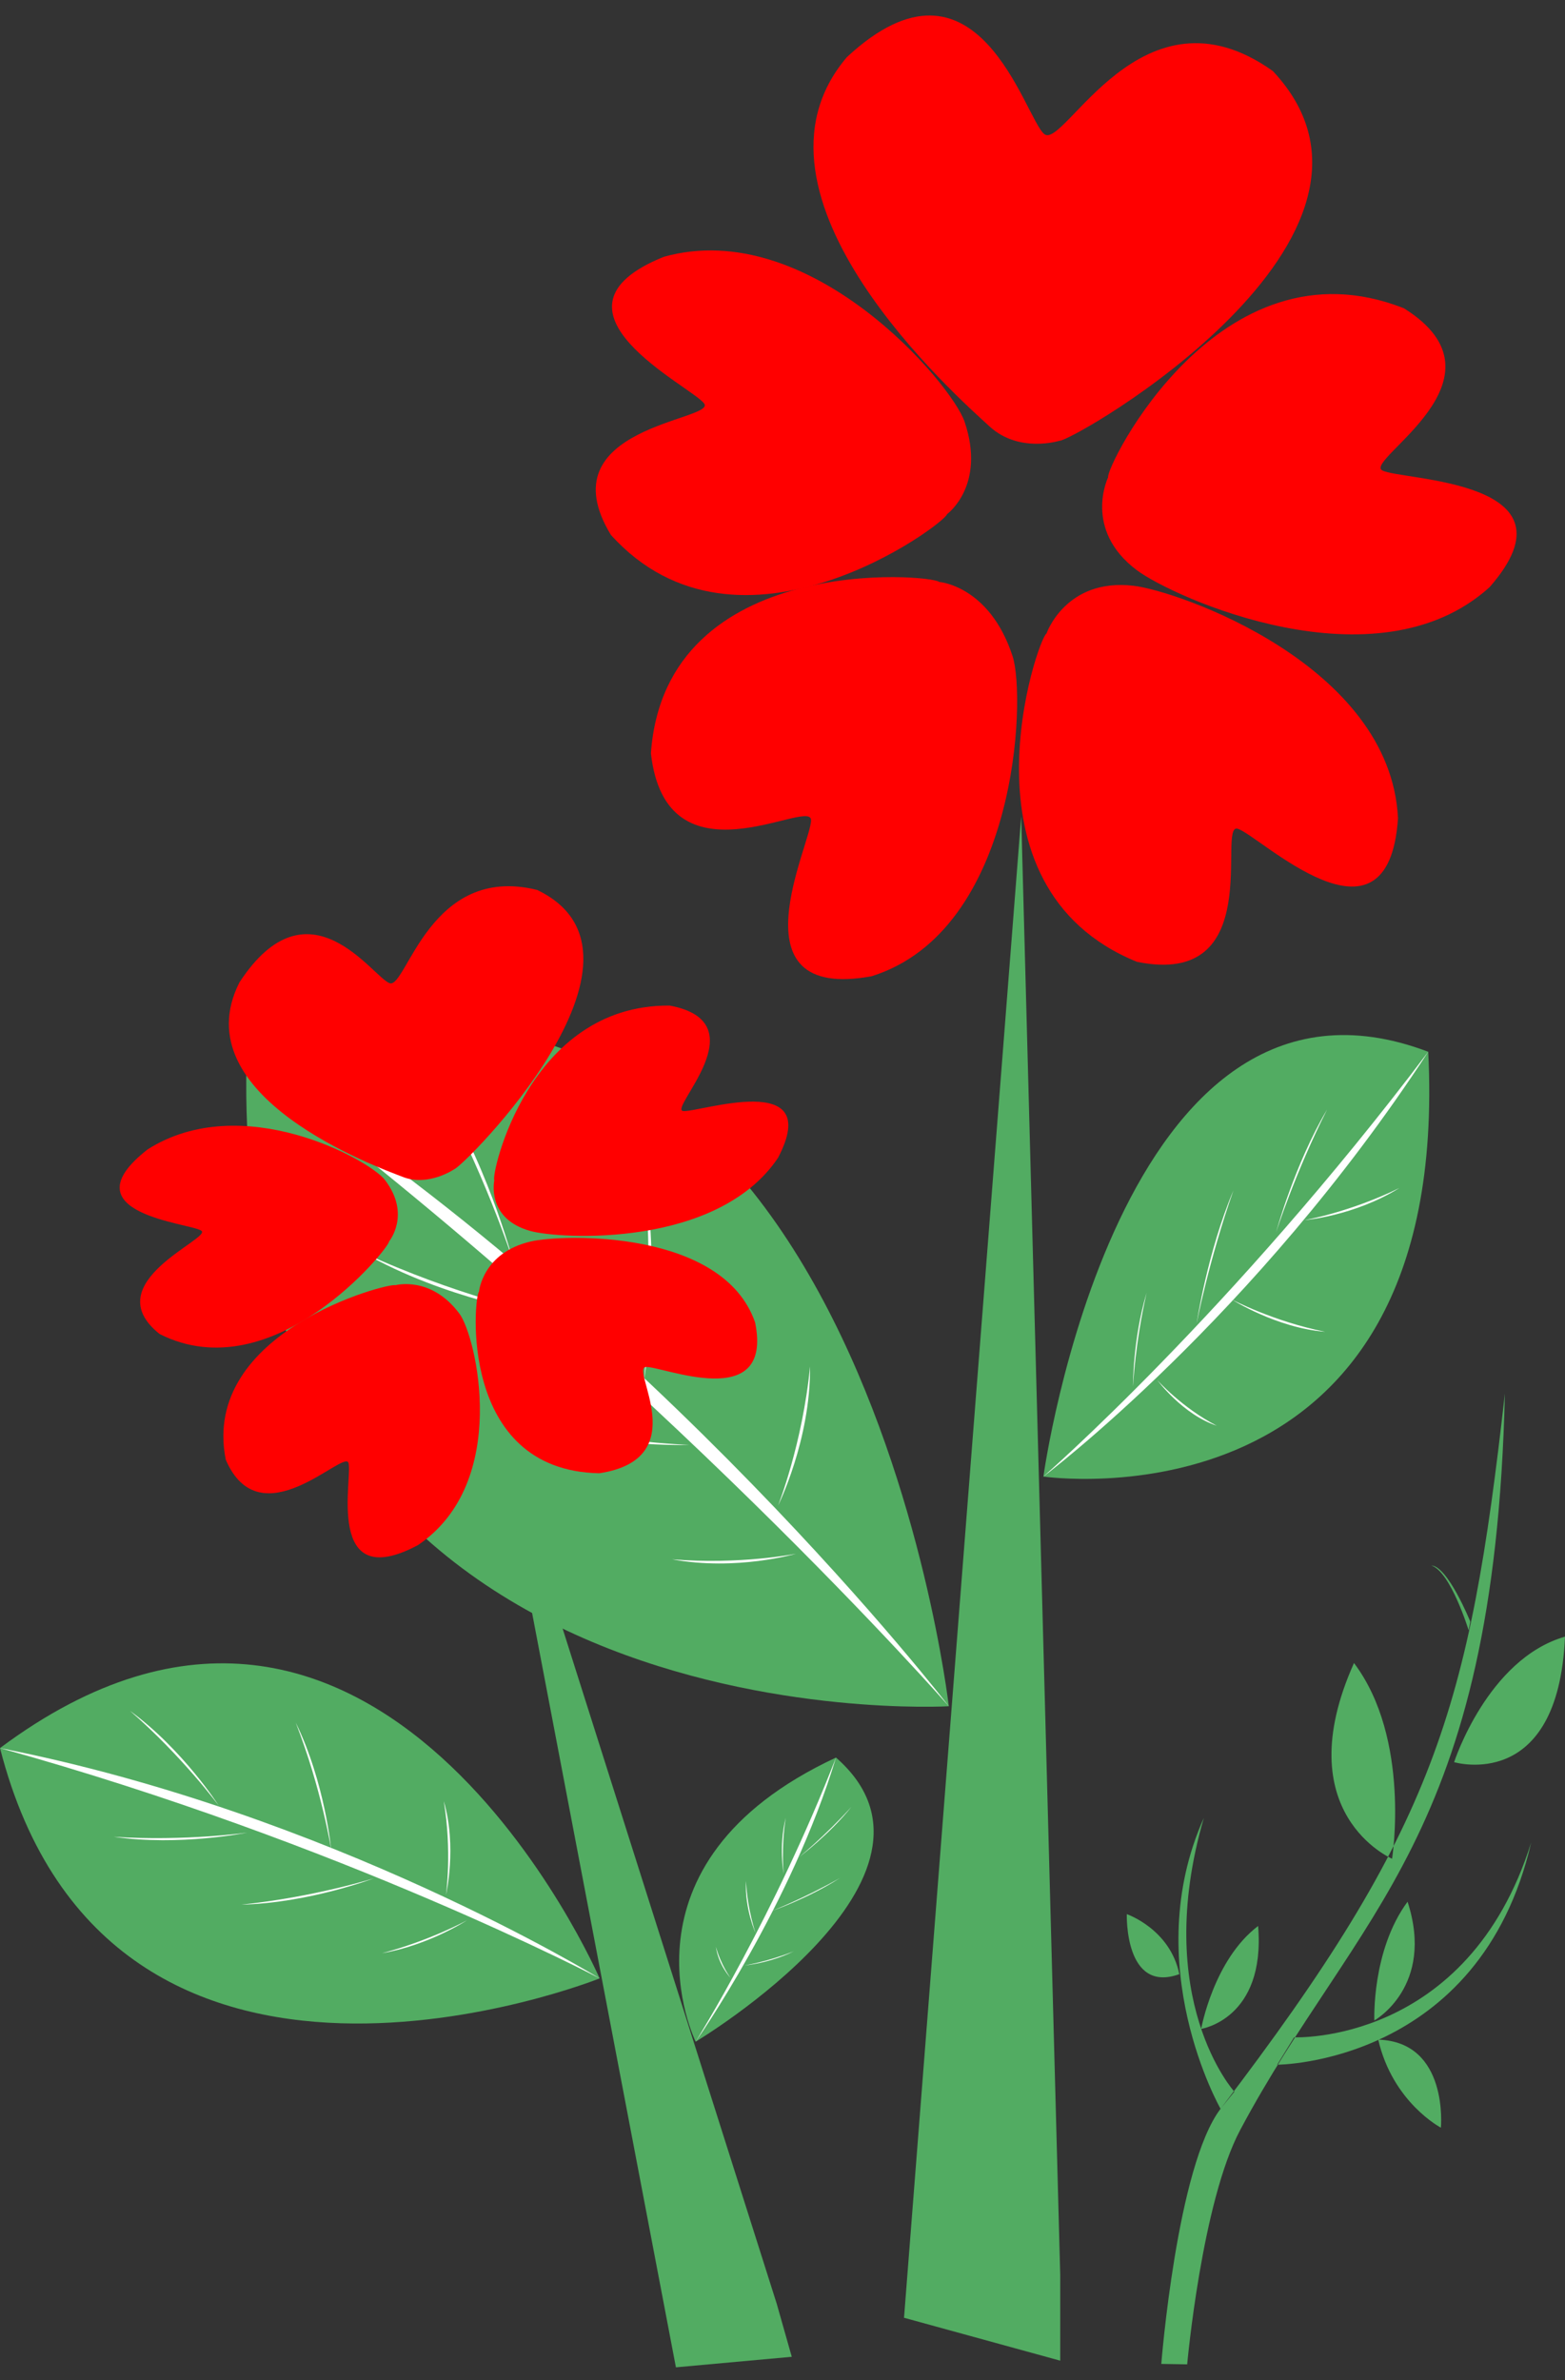 <svg width="100" height="152" fill="none" xmlns="http://www.w3.org/2000/svg"><rect width="100%" height="100%" fill="#333333" stroke="none"/><path fill-rule="evenodd" clip-rule="evenodd" d="M57.765 148.026l7.487-95.885 2.494 93.146v5.479l-9.98-2.74zm2.862-39.055S14.76 111.656 15.75 67.975c38.481-14.356 44.877 40.996 44.877 40.996z" fill="#52AC62"/><path fill-rule="evenodd" clip-rule="evenodd" d="M60.627 108.971S42.255 87.963 15.75 67.975c26.267 16.784 44.877 40.996 44.877 40.996zM32.754 80.447s-1.839-5.722-5.194-11.786c3.531 5.366 5.194 11.786 5.194 11.786zm8.397 7.756s.637-6.026.047-13.089c1.026 6.521-.047 13.09-.047 13.09zm8.564 7.955s1.561-3.927 2.046-8.892c.037 4.716-2.046 8.892-2.046 8.892zM34.5 83.896s-5.393-1.163-11.306-3.903C28.506 83.02 34.5 83.896 34.5 83.896zm9.549 8.384s-5.498-.167-11.753-1.794c5.708 2.02 11.753 1.794 11.753 1.794zm6.817 6.95s-3.546.714-7.92.357c4.117.761 7.92-.357 7.92-.357z" fill="#fff"/><path fill-rule="evenodd" clip-rule="evenodd" d="M66.671 94.301s4.758-34.644 24.59-27.129c1.54 30.945-24.59 27.13-24.59 27.13z" fill="#52AC62"/><path fill-rule="evenodd" clip-rule="evenodd" d="M66.671 94.301s11.997-10.45 24.59-27.129c-11.097 16.999-24.59 27.13-24.59 27.13zm16.672-16.375s2.855-.484 6.064-2.047c-2.914 1.802-6.064 2.047-6.064 2.047zm-4.64 5.064s2.67 1.41 5.975 2.065c-3.114-.245-5.975-2.065-5.975-2.065zm-4.753 5.156s1.591 1.774 3.797 2.907c-2.16-.704-3.797-2.907-3.797-2.907zm7.59-9.452s1.234-3.843 3.258-7.831c-2.077 3.494-3.258 7.831-3.258 7.831zm-5.078 5.826s.793-4.077 2.352-8.493c-1.667 3.947-2.352 8.493-2.352 8.493zm-4.065 4.008s.135-2.757.869-5.964c-.884 2.953-.87 5.964-.87 5.964z" fill="#fff"/><path fill-rule="evenodd" clip-rule="evenodd" d="M67.695 28.15s-2.584.813-4.468-.918c-1.893-1.738-16.668-14.708-9.112-23.584 8.368-7.775 11.34 3.887 12.614 4.918 1.275 1.03 6.232-9.995 14.606-4.026 9.936 10.594-12.77 23.66-13.64 23.61zm-7.687 9.015s3.223.234 4.696 4.749c.866 2.656.303 17.516-9.004 20.432-9.092 1.681-3.8-8.576-3.877-9.988-.078-1.412-9.254 4.419-10.231-4.248.914-12.925 17.98-11.417 18.416-10.945z" fill="red"/><path fill-rule="evenodd" clip-rule="evenodd" d="M66.869 40.459s1.224-3.556 5.563-3.048c2.866.334 16.417 5.047 16.897 14.846-.62 9.217-8.918 1.026-10.254.669-1.336-.357 1.894 10.205-6.429 8.5-11.84-4.814-6.323-20.692-5.777-20.967zm-6.36-7.617s2.517-1.821 1.121-5.92c-.821-2.409-9.866-13.125-19.208-10.523-8.453 3.407 1.825 8.296 2.577 9.38.751 1.085-10.167 1.464-5.966 8.382 8.217 9.104 21.389-.746 21.476-1.319z" fill="red"/><path fill-rule="evenodd" clip-rule="evenodd" d="M70.808 30.481s-1.63 3.332 1.83 5.933c2.285 1.717 15.295 7.642 22.542 1.087 6.05-6.897-5.655-6.798-6.86-7.458-1.207-.66 8.545-5.878 1.392-10.351-11.858-4.688-19.1 10.226-18.904 10.79z" fill="red"/><path fill-rule="evenodd" clip-rule="evenodd" d="M43.19 151.191l-11.653-61.09 18.093 57.026.962 3.391-7.401.673zm-4.876-24.839S6.988 138.897 0 111.641c24.157-18.012 38.314 14.711 38.314 14.711z" fill="#52AC62"/><path fill-rule="evenodd" clip-rule="evenodd" d="M38.314 126.352S21.886 117.716 0 111.641c21.16 4.15 38.314 14.711 38.314 14.711zm-24.335-11.03s-2.28-3.104-5.67-6.058c3.39 2.481 5.67 6.058 5.67 6.058zm7.185 2.805s-.617-3.88-2.267-8.108c1.858 3.79 2.267 8.108 2.267 8.108zm7.334 2.889s.393-2.8-.143-5.986c.854 2.908.143 5.986.143 5.986zm-12.702-3.976s-3.944.561-8.524.269c4.215.613 8.524-.269 8.524-.269zm8.093 2.92s-3.84 1.203-8.463 1.681c4.312-.105 8.463-1.681 8.463-1.681zm5.947 2.683s-2.333 1.284-5.427 2.1c2.986-.506 5.427-2.1 5.427-2.1z" fill="#fff"/><path fill-rule="evenodd" clip-rule="evenodd" d="M44.45 130.394s-5.586-11.367 8.968-18.146c8.692 7.589-8.968 18.146-8.968 18.146z" fill="#52AC62"/><path fill-rule="evenodd" clip-rule="evenodd" d="M44.45 130.394s5.07-8.109 8.968-18.146c-2.862 9.46-8.968 18.146-8.968 18.146zm6.583-11.763s1.706-1.394 3.368-3.233c-1.414 1.772-3.368 3.233-3.368 3.233zm-1.706 3.409s2.06-.807 4.336-2.095c-2.052 1.314-4.336 2.095-4.336 2.095zm-1.755 3.484s1.46-.23 3.152-.905c-1.556.769-3.152.905-3.152.905zm2.5-5.888s-.168-1.575.132-3.538c-.457 1.854-.133 3.538-.133 3.538zm-1.797 3.806s-.508-1.441-.61-3.312c-.084 1.794.61 3.312.61 3.312zm-1.601 2.872s-.6-.797-.93-1.979c.17 1.181.93 1.979.93 1.979z" fill="#fff"/><path fill-rule="evenodd" clip-rule="evenodd" d="M29.017 74.679s-1.65 1.117-3.26.493c-1.617-.626-14.139-5.143-10.46-12.427 4.437-6.794 8.544-.286 9.61.05 1.065.334 2.564-7.662 9.418-5.957 8.75 4.195-4.696 17.666-5.308 17.841zM25.27 82.08s2.276-.62 4.09 1.824c1.068 1.437 3.287 10.763-2.652 14.775-6.008 3.199-4.141-4.403-4.443-5.258-.301-.855-5.64 4.93-7.84-.2-1.636-8.213 10.46-11.328 10.846-11.14z" fill="red"/><path fill-rule="evenodd" clip-rule="evenodd" d="M30.607 82.49s.224-2.49 3.32-3.205c2.046-.473 12.27-.773 14.323 5.174 1.188 5.848-6.003 2.75-6.992 2.846-.988.097 3.106 5.865-2.963 6.785-9.055-.169-8.018-11.3-7.688-11.6zm-5.748-3.202s1.425-1.724-.263-3.929c-.992-1.296-9.145-5.777-15.166-1.95-5.26 4.112 2.724 4.698 3.436 5.19.711.493-6.792 3.318-2.665 6.6 7.297 3.681 14.698-5.536 14.658-5.911z" fill="red"/><path fill-rule="evenodd" clip-rule="evenodd" d="M31.585 75.384s-.545 2.447 2.31 3.235c1.886.52 11.947 1.098 15.82-4.676 2.982-5.702-5.116-2.865-6.068-2.986-.951-.122 4.893-5.664-.852-6.734-9.045-.085-11.446 10.858-11.21 11.16z" fill="red"/><path fill-rule="evenodd" clip-rule="evenodd" d="M75.858 151s.934-10.364 3.392-14.975C86.697 122.058 95.496 117.401 96.159 89c-2.276 20.183-4.442 27.706-18.167 45.679-2.79 3.654-3.788 16.294-3.788 16.294l1.655.027zm3.016-17.412s-5.328-5.872-1.95-17.492c-4.195 9.378 1.067 18.583 1.067 18.583l.883-1.091zm-2.121-4.013s4.122-.621 3.639-6.571c-2.85 2.157-3.64 6.571-3.64 6.571zM72 122.247s-.162 5.102 3.356 3.834c-.59-2.886-3.356-3.834-3.356-3.834zm10.69 7.867s11.085.5 15.15-12.447c-3.282 14.177-16.23 14.197-16.23 14.197l1.08-1.75zm5.128-1.075s3.878-2.163 2.123-7.586c-2.308 3.123-2.123 7.586-2.123 7.586zm4.253 6.846s.51-5.483-4.004-5.621c.925 4.015 4.004 5.621 4.004 5.621zm.844-23.344s6.657 1.996 7.084-8.015c-4.95 1.424-7.084 8.015-7.084 8.015zm-3.964 6.169s-6.744-2.877-2.434-12.501c3.653 4.846 2.434 12.501 2.434 12.501zm4.895-14.58s-1.154-3.763-2.389-4.15c1.054.035 2.491 3.584 2.491 3.584l-.102.566z" fill="#52AC62"/></svg>
